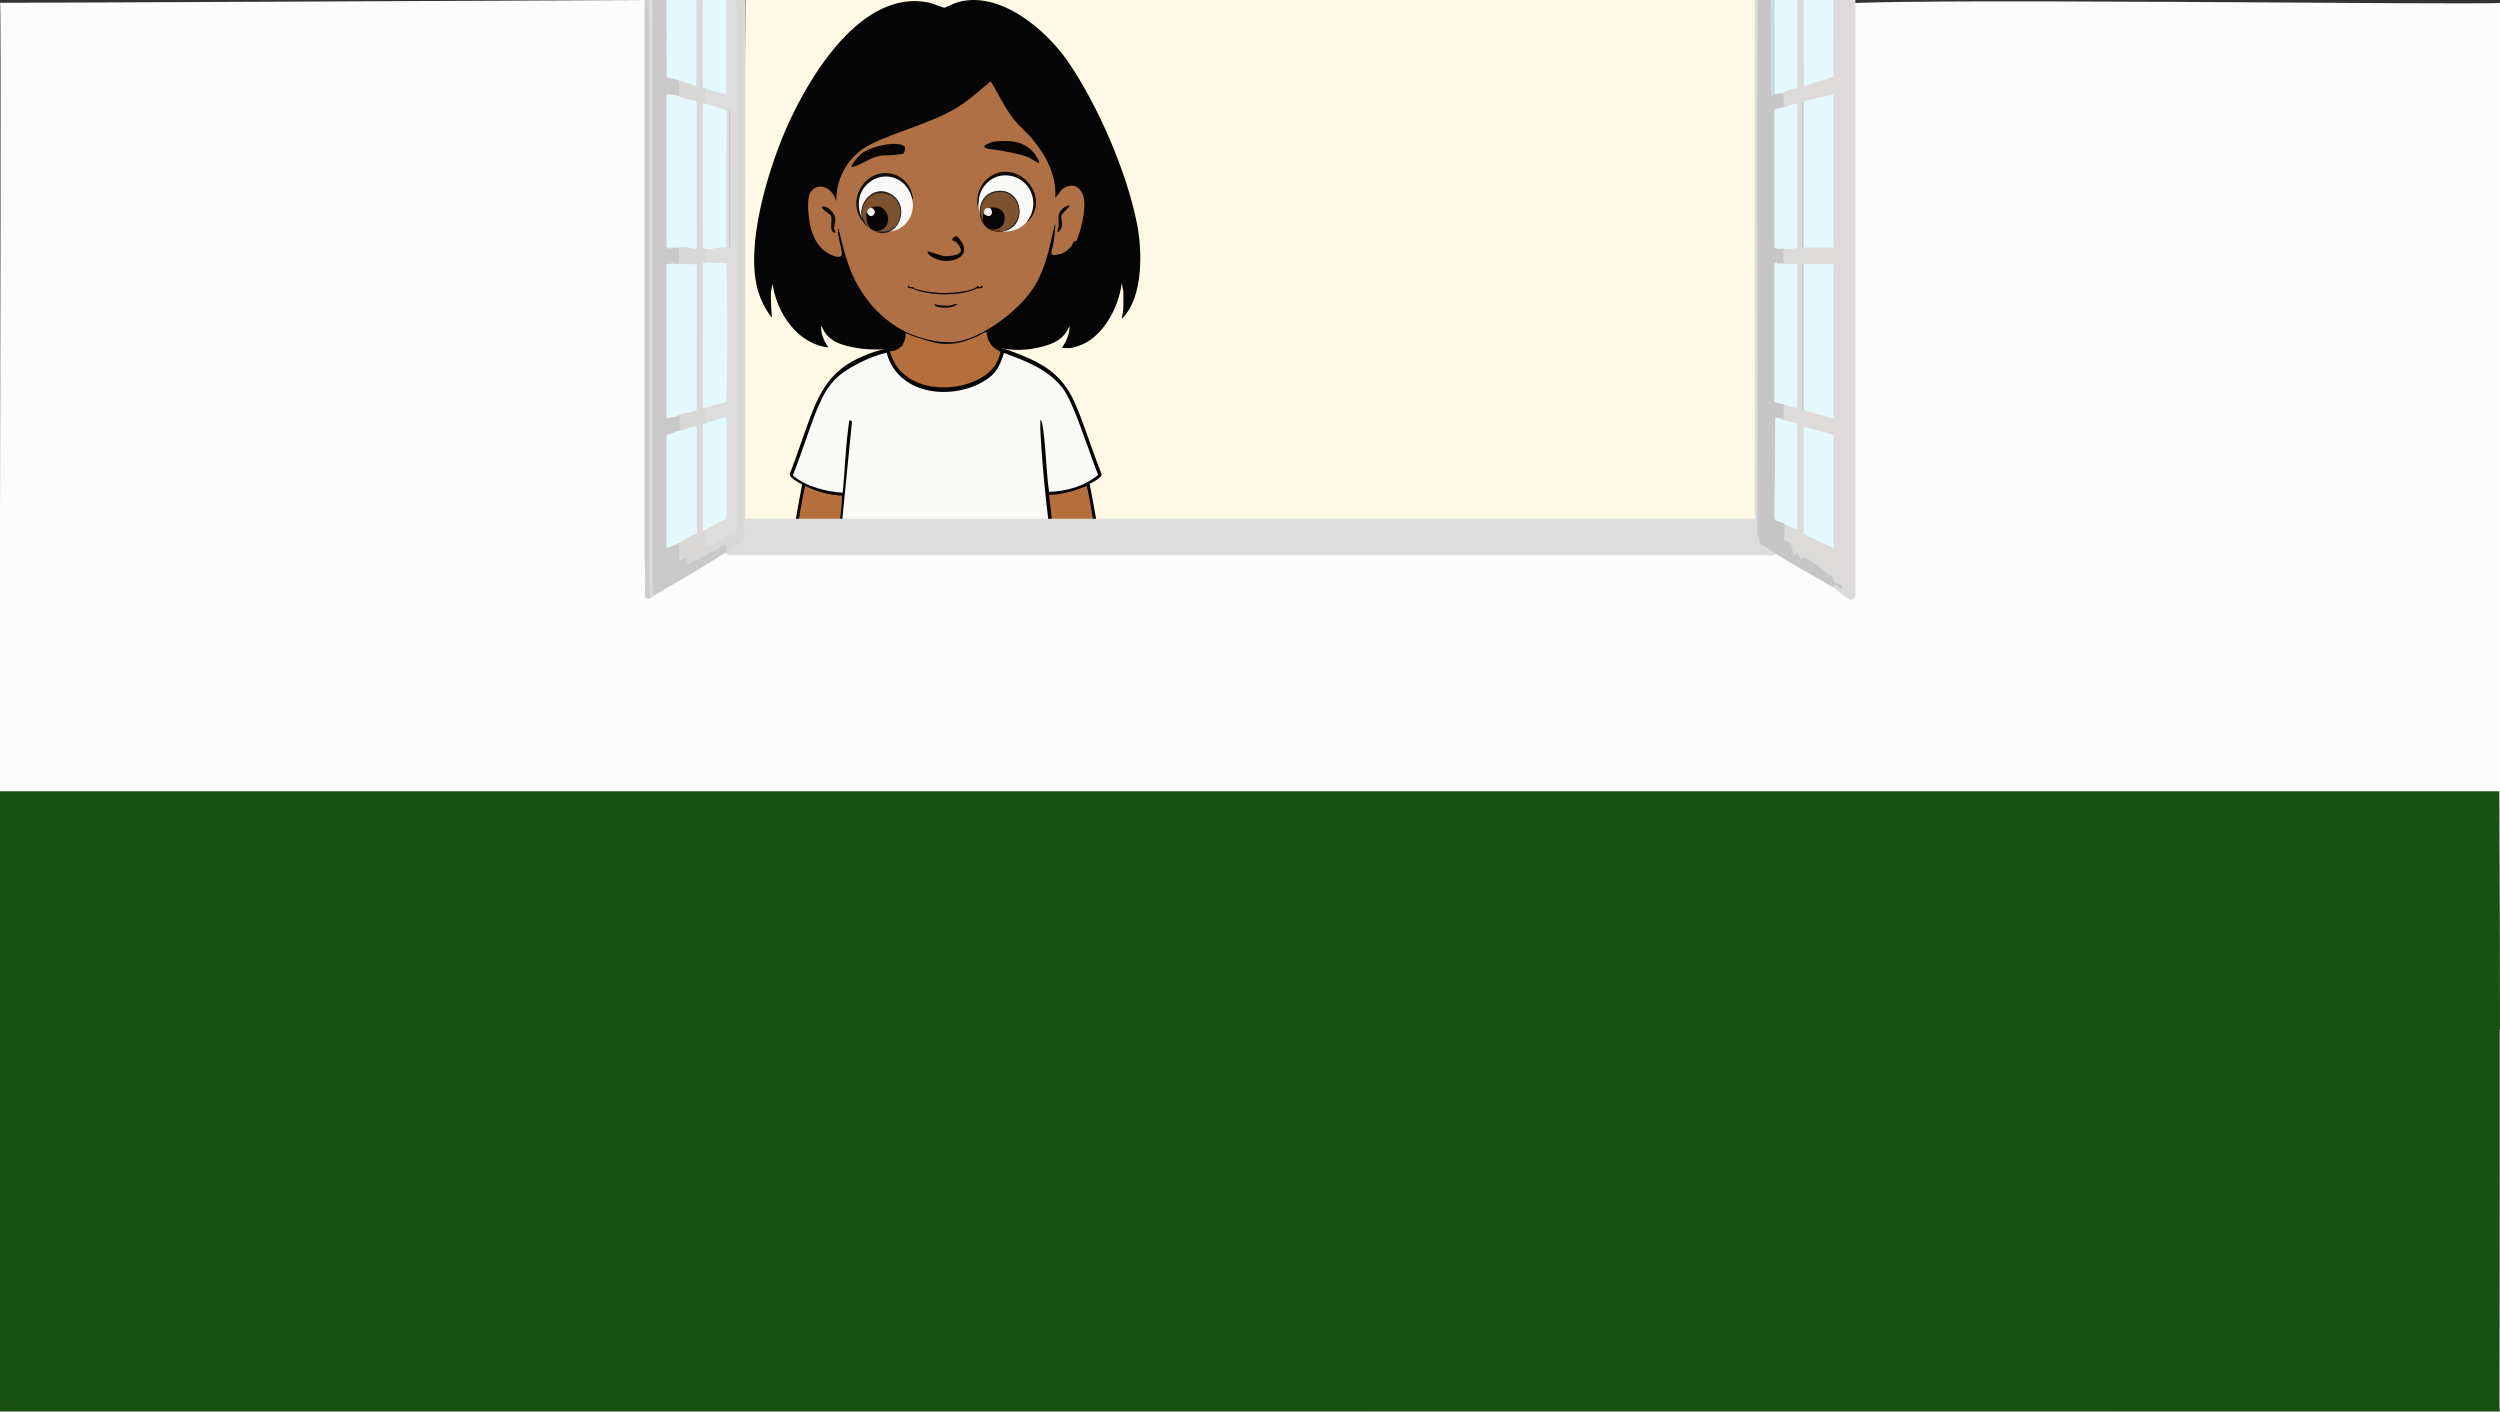 <?xml version="1.0" encoding="UTF-8"?>
<svg id="Ebene_1" xmlns="http://www.w3.org/2000/svg" version="1.1" viewBox="0 0 2034.72 1149.12">
  <rect x="0" y="0" width="2034.72" height="1149.12" fill="#333333" stroke="none"/>
  <!-- Generator: Adobe Illustrator 29.5.1, SVG Export Plug-In . SVG Version: 2.1.0 Build 141)  -->
  <defs>
    <style>
      .st0 {
        fill: #0e0806;
      }

      .st1 {
        fill: #27201b;
      }

      .st2 {
        fill: #090605;
      }

      .st3 {
        fill: #cccccb;
      }

      .st4 {
        fill: #848d79;
      }

      .st5 {
        fill: #110c0a;
      }

      .st6 {
        fill: #fafaf6;
      }

      .st7 {
        fill: #120f0d;
      }

      .st8 {
        fill: #130c07;
      }

      .st9 {
        fill: #fcfcfc;
      }

      .st10 {
        fill: #c9dce0;
      }

      .st11 {
        fill: #080808;
      }

      .st12 {
        fill: #0d0805;
      }

      .st13 {
        fill: #d9d8d7;
      }

      .st14 {
        fill: #f1efee;
      }

      .st15 {
        fill: #080605;
      }

      .st16 {
        fill: #29221d;
      }

      .st17 {
        fill: #c9c9c9;
      }

      .st18 {
        fill: #070604;
      }

      .st19 {
        fill: #060504;
      }

      .st20 {
        fill: #050505;
      }

      .st21 {
        fill: #eeeeec;
      }

      .st22 {
        fill: #dddcdb;
      }

      .st23 {
        fill: #ae7044;
      }

      .st24 {
        fill: #bbbbba;
      }

      .st25 {
        fill: #f9f9f9;
      }

      .st26 {
        fill: #cac8bb;
      }

      .st27 {
        fill: #7d532f;
      }

      .st28 {
        fill: #195113;
      }

      .st29 {
        fill: #fff9e5;
      }

      .st30 {
        fill: #493e36;
      }

      .st31 {
        fill: #ddd;
      }

      .st32 {
        fill: #0e0805;
      }

      .st33 {
        fill: #385b77;
      }

      .st34 {
        fill: #fafaf9;
      }

      .st35 {
        fill: #b46f3c;
      }

      .st36 {
        fill: #e5f8fd;
      }

      .st37 {
        fill: #c6c6c6;
      }

      .st38 {
        fill: #cb050b;
      }

      .st39 {
        fill: #dcdbda;
      }

      .st40 {
        fill: #bebebe;
      }
    </style>
  </defs>
  <path class="st29" d="M1434.17-.04l3,.92v420.1l-3,1.2-1.44,1.92h-824.07l-1.88-1.92c-.83-.1-1.47-.2-1.47-.3-.25-138.9.09-283.28,1.47-421.92h827.39,0Z"/>
  <g>
    <path class="st20" d="M807.75,279.18c3.03,4.07,9.04,4.33,13.41,5.95,23.36,8.69,42.13,16.57,53.65,42.78,8.07,18.38,14.05,38.88,21.64,57.6.12.52.15,1.03.02,1.55-.39,1.58-7.77,6.16-9.62,6.61,1.88,10.48,4.09,21.03,5.73,31.65,4.18,27.09,6.09,54.6,10.01,81.71,3.67,25.39,14.25,57.19,2.17,81.59-3.32,6.7-7.05,9.25-12.43,13.05-2.37,1.67-3.86,3.46-6.89,3.73-1.02.09-2.22-.54-3.05-.35-1.17.27-2.61,2.35-4.57,2.7-3.88.7-5.98-.51-5.67-5.15.56-8.42,7.59-22.16,7.59-30.6v-11.32s-2.6,10.21-2.6,10.21c-1.58,4.62-9.11,17.71-14.41,13.6-3.41-2.65.89-12.73,1.7-16.34,2.09-9.26,1.1-16.55,2.47-25.36,1.84-11.84,9.73-20.04,4.9-32.79l-11-47.84,4.37,35.82c-.13,2.37-3.32,3.73-5.09,4.68-1.41.76-3.83.72-4.16,2.64-1.05,6.18.78,16.06.03,22.67-1.14,39.97-4.55,79.96-7.06,119.92-1.86,29.5-2.3,60.04-5.43,89.33-.16,1.52-.61,6.77-1.22,7.5-1.13,1.35-6.79,2.77-8.55,3.57.39,1.73-.45,7.74.11,8.74.15.27,4.35,1.59,5.37,2.19,5.15,3.02,5.56,7.98,8.9,11.36,1.08,1.1,2.84,1.56,4.07,2.44,1.75,1.9,1.93,3.12.54,3.67l-1.46.5c-5.48-3.85-12.13-3.53-17.64.08-4.26,4.35-18.11,13.26-9.54.19,4.89-5.94,11.64-8.68,18.51-9.24-8.38-14.83-23-3.68-30.08,6.63-5.71,4.01-16.92-3.4-18.68-10.31-2.11,6.06-3.81,12.71-2.62,19.24l-.77,1.48c.43,5.55-2.81,6.95-3.25.61-.26-8.39.2-15.28,3.15-23.06,1.8-4.75,5.79-8.35,4.46-13.9-.14-.6-9.21-2.51-9.21-5.61-3.43-64.13-8.47-128.11-13.03-192.11-.05-.83-.37-5.02-.53-5.21-.15-.18-3.88-.11-4.37.27-.91,4.34-.67,9.55-1.05,14.11-5.01,60.7-8.92,121.43-11.93,182.34-.74,4.18-8.69,3.66-9.19,6.75-.19,1.14-.17,4.91.11,5.99.43,1.65,4.32,7.52,5.4,10.42,2.64,7.12,4.64,19.9,2.16,27.14-6.04,17.63-32.46,31.23-48.08,33.77-15,2.44-36.84.45-39.72-20.11-.21-2.04-.24-4.09,0-6.12,1.74-10.31,10.52-18.99,18.13-24.49,2.37-1.71,7.37-3.87,8.91-5.22,1.15-1.01,2.4-5.64,4.1-7.61.87-1,4.15-3.66,5.3-4.42.93-.62,4.99-2.11,5.16-2.42.58-1.06-.24-6.38.13-8.09-.14-.58-9.19-2.52-9.23-5.58-4.25-63.16-9.36-126.38-11.93-189.68-.25-6.22-.94-12.72-1.1-18.95-.25-9.96.21-19.98.06-29.94-.15-.65-9.94-2.58-9.26-6.15l3.81-37.66c-.83-.15-.64,1.14-.8,1.84-3.39,14.96-7.28,30.38-10.2,45.39-.71,3.66-2.31,9.68-2.33,13.15-.02,4.54,3.38,10.12,4.68,14.56,3.29,11.28,1.97,22.54,4.47,34.12.91,4.19,6.27,16.43-1.5,15.81-3.9-.31-8.62-8.39-10.5-12.04l-3.32-12.47v13.16c.73,8.65,7.26,21.47,7.6,29.4.18,4.2-2.18,5.22-5.58,4.42-1.46-.35-3.59-2.52-4.44-2.64-2.45-.34-3.34.89-6.61-.79-2.2-1.13-3.29-3.4-4.76-4.41-5.24-3.61-6.85-3.35-10.47-10.2-12.12-22.95-3.63-50.27.26-74.12,4.74-29.06,6.59-59.19,11.09-88.44,1.69-10.99,3.87-21.94,5.8-32.77-2.54-1.42-10.47-5.26-10.01-8.67,6.88-17.34,12.3-35.57,19.35-52.82,11.02-26.98,24.32-37.61,49.32-46.45,4.19-1.48,18.18-4.06,20.19-6.55"/>
    <path class="st6" d="M721.58,287.18l.04.02c10.2,37.17,59.02,38.83,83.58,20.06,6.73-5.15,9.16-11.67,11.99-19.97,16.71,6.13,36.68,13.41,48.16,29.32,3.48,4.83,6.17,11.04,8.54,16.66,7.25,17.22,13.01,35.79,19.86,53.26-11.1,9.27-26.22,13.46-39.93,13.78-2.38-17.23-2.46-34.97-5-52.17-.3-2.01-.51-5.37-2.09-6.51.07,2.73-.12,5.51,0,8.25,1.78,39.08,7.43,80.92,11.98,119.86.95,8.16,3.49,19.34,3.73,27.05.03.93.11,1.7-.55,2.43-1.32,1.45-13.24,5.25-15.81,5.99-34.51,9.94-81.15,10.45-116.59,6.53-17.07-1.89-35.84-5.59-51.46-13.43l15.39-155.11c-.17-.89-1.79-1.31-2.11-.97-.24.25-.87,6.09-1.01,7.13-2.25,16.95-2.74,34.56-4.41,51.62-11.97-.53-29.84-4.93-39.51-13.2-.48-.41-1.07-.72-.88-1.53,7.15-17.59,12.65-36.55,19.88-54.03,8.33-20.14,16.56-28.01,34.38-37.02,6.97-3.53,14.28-6.49,21.82-8.02h0Z"/>
    <path class="st33" d="M686.42,504.98h0c14.43,4.36,29.21,7.56,44.13,9.17,23.88,2.58,50.21,2.5,74.17.61,16.49-1.3,33.2-4.45,49-9.78-.28,49.39-4.41,98.53-7.57,147.79-1.25,19.55-1.85,39.19-3.26,58.73-.76,10.51-1.58,21.23-3.04,31.58-13.39,5.44-30.87,6.87-44.72,2.82-1.83-.53-6.26-1.94-6.99-3.73l-14.03-195.88c-.02-1.05,12.03-.45,11.38-3.67-.36-1.79-7.24.23-8.91.32-5.16.29-11.09.14-16.29,0-1.2-.03-8.92-1.78-8.9.28.03,2.24,12.06,2.83,14.07,2.76-.25.72-.51,1.29-.56,2.11-2.85,45.1-7.11,90.12-9.72,135.27-1.14,19.84-1.47,39.78-3.35,59.54-16.09,6.84-35.2,7.16-51.08-.48-1.26-13.34-2.53-26.73-3.5-40.1-3.9-53.66-7.59-109.03-9.77-162.74-.47-11.52-.37-23.1-1.06-34.6h0Z"/>
    <path class="st35" d="M853.72,402.8h-.01c10.62-.25,20.96-3.3,30.86-7.35,2.77,13.29,5.03,26.7,6.95,40.19,3.53,24.82,5.19,50.34,8.91,74.99,3.63,24.02,15.72,61.71-1.67,82.3-.53.63-.54,1.73-1.73,1.4,3.1-6.9,5.48-15.82,5.95-23.56.05-.81.37-11.38-1.61-8.86-.83,11.09-1.71,23.52-7.36,32.99-2.08,3.47-5.39,7.83-9.43,7.39,4.5-8.2,8-17.22,9.59-26.79.32-1.95,1.44-9.96.98-11.12-.15-.36-1.16-1.41-1.36-1.24-.85,10.52-6.08,35.84-14.88,41.01-1.68.98-4.76,2.52-4.61-.87,4.24-15.36,9.24-29.49,7.51-45.89-.57-5.37-2.57-5.52-4.12-.51-1.78,5.75-1.82,11.28-4.59,16.84-1.74,3.48-10.29,14.87-8.97,4.55.45-3.45,2.35-7.67,3.08-11.21,2.22-10.83.51-20.34,3.97-31.62,3.76-12.27,5.86-10.41,3.28-24.83-4.23-23.65-11.87-47.51-16.16-71.08-2.2-12.1-2.67-24.58-4.58-36.73h0Z"/>
    <path class="st35" d="M642.55,594.34h.01c-13.16-13.67-11.56-38.77-8.5-57.03.9-5.4,2.52-10.83,3.46-16.28,4.77-27.6,6.59-56.3,10.55-84.16,1.97-13.89,4.2-27.76,7.21-41.4,9.41,4.59,19.81,7.55,30.06,7.94-.08,3.14-.28,6.35-.55,9.48-2.88,33.43-13.21,63.36-19.22,95.77-2.75,14.82-1.73,12.46,2.31,25.55,3.29,10.67,2.05,18.11,3.43,28.55.6,4.59,4.28,14.05,4.2,17.22-.09,3.96-2.54,2.18-4.27.6-8.63-7.89-5.95-17.77-10.16-25.85-2.93-5.63-3.84,6.44-3.93,8.67-.59,14.02,5.19,27.66,8.1,40.98-.35,1.76-3.17.43-4.12-.14-6.03-3.62-10.91-18.37-12.57-25.56-.9-3.87-1.35-11.03-2.32-13.9-.28-.84-.7-1.21-1.51-1.04-.07,13.38,3.84,27.49,10.82,38.25-1.73.96-3.76-.4-5.14-1.54-5.79-4.8-8.99-15.45-10.39-23.14-.81-4.47-.74-10.73-1.78-14.52-.18-.66-.17-1.88-1.09-.89-1.29,1.38-.18,10.63.15,12.98.93,6.72,3.07,13.16,5.25,19.45h0Z"/>
    <path class="st35" d="M803.36,269.99c1.13,9.12,3.55,12.03,10.05,15.9.57.35.97-.42.72.85-2.38,12.09-10.59,18.71-20.14,23.14-22.76,10.55-61.52,7.29-69.68-23.97,8.79-.46,11.74-5.88,11.92-15.3"/>
    <path class="st38" d="M709.56,268.25"/>
    <path class="st38" d="M708.42,265.7"/>
    <path class="st20" d="M808.16,282.08h-.02l-3.43-4.49c-1.2-2.81-1.18-4.68-1.94-7.59-15,8.04-28.49,12.84-45.37,8.01-2.37-.68-20.86-5.88-21.18-8.01-.18-1.17,3.89,1.58,4.88,1.86l1.71-.33c19.02,7.55,35.39,8.58,53.94-.64,25.7-12.77,48.8-35.21,55.29-65.19l5.22-22.09c.16-1.36,1.25-1.82,2.23-1.11,1.16.84-1.42,18.52-2.91,22.72-.83,2.73,5.36.94,6.58.46,4.89-1.94,7.9-5.05,10.33-9.81.52-.51,1.17-.51,1.8-.51,4.16-9.64,11.78-36.72.2-42.58-6.51-3.29-12.11,3.33-15.49,8.24-1.21.33-1.9.5-2.01-.99.99-24.34-14.74-43.85-30.98-59.27-8.53-10.01-14.94-22.08-20.8-33.87-14.21,14.01-30.83,25.53-49.38,32.44-13.48,4.99-26.9,10.15-40.26,15.47-20.16,7.13-35.16,25.43-35.04,48.17-.27,1.28-.92,1.06-1.96.6-2.84-11.94-19.18-16.05-20.77-1.09-1.48,13.84,2.19,33.54,13.93,41.75,2.65,1.86,13.3,7.64,11.28.16-1.32-5.38-2.32-10.8-3.01-16.26-.36-2.33,1.48-3.77,2.61-1.09,6.44,33.5,21.42,65.37,51.82,81.06l1.57,1.84c.38,1.09-.01,4.55-.45,6.16l-1.94,5.05c-4.83,3.57-1.75-.54-2.99-1.36l-2.64,2.2c-3.02.32-3.93,2.24-6.97,2.24-9.8.51-18.08.3-27.81-1.58-10.5-2.03-21.17-5.64-25.38-16.99-.78-.09-.49,1.64-.46,2.15.33,5.27,2.88,10.86,5.92,14.98-24.74-2.67-42.13-27.46-45.46-51.89l-1.38,6.88c-.1,6.94.09,13.86.92,20.73-5.27-6.08-9.47-14.79-11.68-22.75-9.99-35.89,7.78-94.94,22.06-128.5,18.89-44.37,62.59-117.09,117.74-105.06,2.86.63,10.45,4,12.12,4,1.19.01,7.62-3.39,9.78-4.07,34.18-10.73,72.6,21.24,91.28,48.65,24,35.23,47.44,89.13,55.77,131.56,4.33,22.08,5,58.65-11.22,75.87-.4.43-.4,1.03-1.28.79,1.91-7.05,1.28-14.4,1.36-21.65l-1.35-6.91c-2.39,20.1-15.53,44.4-34.76,50.96-1.42.49-6.09,1.89-7.29,1.89h-6.59c3.33-5.18,6.44-11.75,6.14-18.1-4.4,11.67-14.91,15.46-25.76,17.78-13.07,2.8-23.53,2.21-36.52-.89h0Z"/>
    <path class="st11" d="M731.12,283.76c-2.75,1.09-6.18.2-9.09.48,2.93-.16,5.97-.48,9.09-.48Z"/>
    <path class="st23" d="M741.12,271.86h-.01c-1.16-.48-2.89-1.32-4.09-1.9-17.6-8.49-31.88-23.84-40.99-41.58-6.6-12.86-10.06-28.12-13.56-42.22-.83.14-.49,2.45-.44,3.09.41,5.66,2.82,12.05,3.15,17.22.25,3.78-4.99,2.49-7.09,1.68-11.13-4.26-16.89-14.6-19.03-26.25-1.08-5.87-2.68-20.35.5-25.22,5.56-8.52,15.68-4.71,19.53,3.28l1.57,3.82c-.37-19.97,10.84-37.79,27.88-46.27,22.32-11.11,48.25-16.74,69.86-29.67,10.05-6.01,18.87-14.24,27.94-21.67,6.18,10.2,11.74,22.11,19.15,31.38,4.02,5.03,9.4,9.42,13.6,14.33,11.69,13.65,20.97,29.97,19.77,49.05,3.9-4.02,4.72-7.94,10.73-9.47,4.57-1.16,7.93.53,10.56,4.55,3.97,6.06,2.18,17.03.85,24.06-.61,3.22-3.45,13.77-5.1,16.12-.4.57-1.16-.24-1.8.42-.54.56-1.28,2.6-2.07,3.59-2.53,3.18-5.62,5.69-9.52,6.69-10.25,2.62-6.28-1.84-5.15-8.73.74-4.54,1.13-9.09,1.49-13.68.05-.52.34-1.77-.44-1.65-4.29,18.08-6.94,34.83-16.82,50.71-11.67,18.75-40.59,40.44-61.75,44.36-11.87,2.2-27.52-1.37-38.72-6.04h0Z"/>
    <path class="st34" d="M796.58,163.31h0c-1.15-2.65.76-7.48,2.25-10.12,16.01-28.34,59.16,1,37.3,26.78-7.42,10.07-24.07,11.31-33.19,3.1-5.8-5.22-6.89-12.07-6.36-19.77h0Z"/>
    <path class="st25" d="M700.92,154.7c10.56-18.9,39.21-14.7,41.56,7.66,2.11,10.38-2.86,20.43-12.28,24.51-6.84,2.96-13.34,1.95-19.99-.71-2.13-1.03-3.79-2.3-5-3.81-7.93-5.98-9.12-19.01-4.29-27.65Z"/>
    <path class="st2" d="M730.76,117.27h0c1.44.17,4.91.76,5.59,2.23.6,1.3-.02,4.79-1.14,5.48-.63.38-6.26,1.05-7.51,1.18-3.27.35-7.2.11-10.4.54-9.02,1.21-14.91,6.88-23.12,9.12-.49.13-1.13.44-1.25-.38-.22-1.55,6.51-9.08,7.96-10.23,6.73-5.36,21.56-8.95,29.87-7.95h0Z"/>
    <path class="st18" d="M845.68,132.83h0c-.32.38-7.36-4.28-8.44-4.73-7.37-3.03-18.45-4.77-26.4-6.15-1.61-.28-10.31-.42-9.71-3.15.17-.77,6.44-3.38,7.54-3.54,2.23-.33,6.64-.48,9.03-.54,10.95-.26,20.78,3.56,26.52,13.68.82,1.44,1.77,2.64,1.45,4.43h0Z"/>
    <path class="st0" d="M796.6,233.73c1.47.61,2.02-2.08,3.13-.9.59.63-.85,1.51-1.83,1.83-1.07.34-1.67-.17-2.76.07-.52.12-1.87.97-2.62,1.26-12.32,4.73-32.03,4.65-45.15.73-1.78-.53-3.78-1.58-5.2-1.97-2.26-.63-5.32-.49-2.18-2.47-.9,2.09,3.12,1.17,3.31,1.27.08.04-.15.53.72,1.01,3.41,1.85,16.43,3.73,21.51,3.9,7.7.26,22.99-1.04,28.13-4.1.52-.31,1.71-1.48,1.85-1.54.93-.39,1.01.87,1.1.91h-.01Z"/>
    <path class="st5" d="M836.12,179.97h-.01c12.38-16.82-.21-38.96-20.22-37.13-10,.92-18.61,9.99-19.33,20.47l-.9,5.23c-2.99-19.06,14.33-34.23,31.81-26.89,14.25,5.98,21.65,25.04,10.01,37.6-.2.22-1.17,1.67-1.36.72h0Z"/>
    <path class="st7" d="M718.62,140.94c10.91-1.03,20.95,5.78,23.72,17.03.31,1.25,1.17,3.3.13,4.38-4.01-19.78-27.18-25.4-39.28-9.48-6.29,8.28-5.48,22.2,2.01,29.48.42.84.19,1.11-.45.48-15.84-14.08-5.72-40.04,13.87-41.89Z"/>
    <path class="st12" d="M775.24,195.64h0c-.88-1.29,1.64-3.84,3.73-3.21,1.07.32,4.64,5.75,5.09,7.07,1.72,5.09.11,8.32-4.3,10.71-6.44,3.49-15.75,2.69-21.79-1.47-.78-.55-3.95-2.75-2.76-4.01.48-.5,10.92,3.43,13.07,3.69,3.26.39,9.8-.4,12.55-2.33,3.21-2.25-.73-7.5-2.92-9.19-.68-.52-2.59-1.14-2.67-1.26h0Z"/>
    <path class="st8" d="M669.3,168.07h0c3.71-1.02,8.92,4.49,10.1,7.75,1.41,3.87-.64,7.14-.52,10.07.06,1.5,1.17,2.27,1.33,3.61-6.36-.2-2.34-9.97-3.87-13.8-.65-1.63-8.86-5.73-7.04-7.63h0Z"/>
    <path class="st32" d="M860.68,189.01c-.11-1.74.76-3.3.9-5,.48-5.66-1.76-9.8,3.22-14.24,1.5-1.34,3.88-2.5,5.87-2.65.63.5-6.32,7.01-6.58,7.62-1.05,2.43.87,7.02.11,10.11-.13.52-2.86,4.95-3.53,4.16h.01Z"/>
    <path class="st8" d="M760.72,247.55h0c.09-.1,2.08.52,2.59.59,3.34.45,7.54,1.02,10.81.32.61-.13,4.97-2.05,4.96-.76,0,.86-5.46,2.42-6.44,2.55-2.82.38-8.92.21-11.36-1.18-.52-.3-.85-1.21-.56-1.53h0Z"/>
    <path class="st30" d="M705.2,182.35c1.27,1.24,3.85,2.3,5,3.81-2.99-1.19-2.83-1-5.45-3.33l.45-.48Z"/>
    <path class="st27" d="M817.08,188.37h-.01c-9.64.82-17.96-3.03-19.21-13.99-2.49-21.83,28.59-25.69,31.42-4.52,1.24,9.34-4.45,15.36-10.84,18.04-.4.12-.64.34-1.36.47h0Z"/>
    <path class="st16" d="M817.1,188.28h0c-25.91,4.66-26.5-35.39-1.12-32.95,16.28,1.57,19.69,27.51,2.48,32.48l-.29-.52c19.6-7.34,10.59-37.18-10.27-29.92-14.04,4.89-12.29,27.7,1.9,30.24,2.49.45,5.02-.29,7.3.68h0Z"/>
    <path class="st27" d="M706.35,184.66c-13.34-13.89,2.65-36.26,19.4-26.08,8.04,4.88,9.59,16.65,4.07,24.18-4.59,6.26-11.16,6.75-18.01,5.23-1.75-.74-3.97-2.09-5.45-3.33h-.01Z"/>
    <path class="st1" d="M706.39,185.01h0c-13.93-11.67,1.32-36.89,18.49-27.23,17.38,9.77,6.26,38.69-13.04,30.55h7.95c18.4-1.97,17.59-33.72-5.4-30.89-8.93,1.11-15.39,12.75-11.41,21.38l3.41,6.19h0Z"/>
    <path class="st15" d="M805.7,168.93h0c5.57-.47,11.44,1.08,11.97,8.19.97,12.97-19.55,13.43-17.67-1.71.16-1.33.8-1.84,1-2.56l1.1-.43c2.46,2.23,4.55.75,2.98-2.42l.62-1.07h0Z"/>
    <path class="st14" d="M801.12,171.33c.97-2.82,2.84-1.7,5.09-1.89,3.24,5.3-1.23,8.81-5.36,4.42.17-.61-.05-1.6.27-2.53Z"/>
    <path class="st19" d="M709.78,168.58h0c1.83-.22,2.9-.97,5.31-.47,8.55,1.78,10.97,14.75,2.64,18.88-7.31,3.62-12.72-2.42-12.61-11.35.01-1.18-.52-2.48,1.03-2.13,3.96.83,4.39-.48,3.62-4.93h0Z"/>
    <path class="st21" d="M706.47,174.38h0c-1.46-2.06-.26-4.69,2.13-5.12.9-.16,1.67.5,1.85.48,4.26,3.31-1.09,8.73-3.98,4.65h0Z"/>
  </g>
  <path class="st9" d="M531.07-.04l5.5,457.21,77.69-23.87,816.47,1.08,61.67,10.27-.14-440.38c-.28-7.14,540.32.41,543.02-2.02-.97,0,1.84,1147.29-.96,1144.01,1.57,5.6-2032.12-.04-2033.01,1.9C-3.05,1147.56,1.87,3.86.07,2.27,1.26,2.49,531.07-.04,531.07-.04Z"/>
  <path class="st28" d="M2034.16,644.01c.84,163.3.84,336.77,0,500.93l-.93,4.62H1.14l-1.22-4.62v-500.93h2034.24Z"/>
  <path class="st26" d="M2034.16,1148.6c.27-.84.59-.83.96,0v.96H-.08v-.96h2034.24Z"/>
  <polygon class="st4" points="2035.12 1148.6 2034.16 1148.6 2034.16 1124.61 2034.16 1100.62 2034.16 1045.92 2034.16 837.69 2035.12 837.69 2035.12 1148.6"/>
  <g>
    <path class="st39" d="M1468.01-.04l.76.88.19,66.64c7.44-1.93,14.89-4.18,22.37-6.76l.19-59.61.76-1.14h17.82v484.13c.15,1.96-2.66,4.12-3.16,4.07-3.67-.31-11.44-7.91-15.43-10.32-.2-1.9.02-2.59.72-2.95-1.15-4.13-1.85-5.14-3.91-5.18-6.53-5.84-13.21-10.99-20.04-13.88-2.53,1.47-3.55.54-5.53-2.95-3.08,2.45-4.72.13-4.93-6.98-1.81-2.44-3.83-4.18-6.05-5.23l-.34-2.27c.46-4.35.45-8.16.28-12.38l1.3-1.28c1.92.43,6.79,2.63,8.6,3.97.45.34.79,1.23,1.1,2.11l-.76-.66v-83.11l.76-1.16c-2.33,1.01-12.84-1.61-13.23-3-.17-.62-.11-1.51-.04-2.28-.07-1.57.47-2.32,1.6-2.24-.32-3.94-.22-7.03.3-9.28,2.75-1.78,6.93-.52,9.9.8.57.25,1.04,1.18,1.48,2.08l-.76-.66v-115.24l.76-1.17c-2.2,2.37-15.47,3.28-16.18,1.31-.21-.58-.19-1.48-.13-2.27l.33-1.92,4.15-.11c-.46-4.43-.32-7.59.45-9.49l1.2-1.87c2.02-.55,6.93-.91,8.92-.56.47.08.88.77,1.26,1.47l-.76-.66v-115.24l.76-1.17c-3.29,3.36-7.94,4.91-11.38,2.88l-.51-1.44c.17-3.38.27-7.25-.62-10.07l.92-2.28c3.57-1.94,7.18-3.09,10.84-3.68V1.11l.76-1.15h5.31-.03Z"/>
    <path class="st31" d="M606.54-.04v422.22h821.65V-.04h2.28l.52,6.75c.07,133.92.08,268.46.02,403.64l-.29,24.04c1.04.06,2.28,4.46,1.9,6.62,3.69,1.54,7.37,4.07,10.98,6.67.37.26.71.79,1.05,1.34s.68,1.24.99,1.95l-2.83,1.01-850.14.02-2.06-1.98c-.39-2.45-.04-2.64.76-.96l.52-1.63c4.54-2.54,8.92-5.6,13.16-9.19l.36-437.08.76-1.2h.38-.01Z"/>
    <path class="st37" d="M1441.09-.04l.76.64.37,75.46c1.03-1.2,1.79-.98,2.28.67.83-3.33,4.57-3.6,5.69-.96.29.1.99-.29,1.11.05.22.62.7,10.05.03,11.46-1.74,3.48-5.18,4.1-7.21,1.92l.76.66v109.97l-.76,1.16c2.16-.47,4.4-.63,6.73-.47l.48,1.91.38,11.52h-5.31c-.26,1.1-.77,1.97-1.53,2.62v108.85l6.07,1.66.39,2.02c.48,1.61.55,11.12.38,11.52-.13.31-1.81-.22-2.28,0-1.02,1.57-2.3,2.12-3.82,1.63l-.75,78.79c2.12,1.36,4.28,2.32,6.5,2.88l.35,2.11c2.07,3.66.05,11.48.56,13.46.18.71,5.19,1.21,6.19,5.44.31,1.3.65,6.54.87,6.93.33.6,2.54-1.2,3.54-.85,1.29.46,1.77,3.29,2.38,3.65.69.4,2.2-1.25,3.63-.59,6.4,2.97,13.14,7.83,19.3,13.53.92.85,2.03.32,2.88,1.34.8.95.88,3.49,1.97,4.61s5.57,2.06,6.08,3.34c.36.91.09,2.01-.56,1.91-2.53-.39-4.78-4.66-7.02-.96-15.26-9.24-30.66-17.35-45.89-26.87-4.46-2.79-8.9-6.13-13.41-8.58-.38-4.07-.75-5.31-2.15-7.45.88-106.66.05-213.63-.01-320.26-.02-38.29.54-76.43.4-114.72h10.62Z"/>
    <path class="st17" d="M542.45-.04l.76.88.05,59.73c2.22,1.09,4.6,1.87,7.14,2.35l1.15,2.29c2.66.66,2.88,13.72,0,12.47l-1.54,1.59c-2.31-.69-4.57-.68-6.8.03v120.98l-.76,1.18c3.08.63,6.17.77,9.28.44,2.23-1.25,2.15,10.15,1.07,12.18-2.7.04-5.39.31-8.07.82-.31,1.25-.81,2.11-1.52,2.57v120.56c2,.01,4-.28,6.01-.87l1.58,1.52c.76-.45,2.4-1.29,2.94-.08.19.42.48,11.91-.66,11.6-2.83,4-7.54,6.24-10.62,3.84l.76.67v90.28l-.76,1.17c2.67-3.75,6.5-5.34,9.48-3.84,1.16-.35,1.67,1.49,1.55,5.53-.43,5.58-.03,7.6,1.21,6.07,2.96-3.27,4.82-2.13,5.59,3.42,9.74-4.87,19.42-10.16,29.04-15.88,2-1.02,4.05,4.56,2.05,7.58-.34.21-.61.87-.76.96-1.75,1.08-3.56,1.79-5.31,2.88l-1.14.96c-17.15,10.6-34.37,20.68-51.58,30.71-1.41,1.14-2.17.65-2.28-1.48V1.15l.77-1.2h11.38-.01Z"/>
    <path class="st13" d="M572.03-.04l.76.88v68.58l.76,2.51c1.75.74,1.63,11.93,0,12.47l-.76,2.59-.02,112.71c.4.71.78,1.62,1.16,2.73,1.18,1.04.81,10.71-.38,11.52l-.76,2.58-.02,113.16-.36,2.3c2.53-1.08,3.25,8.92,1.9,12.47.02,1.77-.47,2.43-1.49,1.98-.06,29.46-.08,57.9-.03,85.35,1.69-.85,2.34,2.68,1.94,10.57,2.1.22,4.26-.8,6.36-1.84,6.04-3.64,11.99-7.01,17.86-10.1V1.16l.76-1.2h6.45l-.38,438.07c0,1.3-.24,1.65-.63,2.24-.58.87-4.5,3.55-5.52,4.26-2.71,1.89-5.54,2.83-8.26,4.53.74-9.91-4.04-4.17-5.99-3.16-8.03,4.2-16.24,9.69-24.09,12.15-.37.12-.77,1.63-1.17,1.5-.85-.3-.94-5.09-1.61-5.62-.73-.57-4.48,3.52-5.83,1.85-.34-.85.67-11.69-.76-13.44l1.15-2.57c2.18-1.71,11.9-7.78,13.3-6.23.26.29.49.69.73,1.13l-.76-.67v-85.49l.76-1.17-1.04,1.8c-4.22,1.08-8.4,2.06-12.55,2.93l-.45-1.85v-11.52h-2.28c-.13-.68-.25-1.52-.09-2.09.51-1.83,14.09-4.35,16.4-2.7l-.76-.66v-117.16l.76-1.17-1.31,1.35c-6.08,1-12.3.71-18.43.4-.44-.02-.88-.28-1.32-.57s-.89-.72-1.32-1.18c1.39-2.72,6.55.46,7.53-1.09.57-.91.57-9.14.09-10.82-.57-2.03-8.52,1.09-9.9-1.52.4-.47.79-.91,1.2-1.22s.8-.58,1.2-.61c7.45-.58,15.13-.55,22.25,1.35l-.76-.66v-116.68l.76-1.17c-4.92,1.84-10.44.43-15.12-2.64l-.43-2.16c1.86-.52,1.43-11,0-12.47.43-.37.87-.7,1.32-.9s.88-.38,1.29-.27c3.94,1.07,7.89,2.18,11.8,3.81V1.12l.76-1.16h5.33Z"/>
    <path class="st31" d="M599.71-.04v430.38c-.07,1.97-.73,2.74-1.43,3.11-7.04,1.3-15.44,9.73-22.27,10.84-.7.11-1.41-.1-2.1-.03-.08-2.55.27-10.91-.44-12.35-.21-.43-.55,0-.7-.13l.18-2.06c6.23-3.27,12.37-6.58,18.4-9.94-.3-.08-.75-.36-.76-.89-.24-24.62-.24-51.05,0-75.69l.76-1.15c-1.07-.44-2.2-.47-3.39-.07l-13.12,4.23-.56-1.76c-.08-2.82-.18-7.94-.63-10.35-.28-1.53-.9-1.14-1.26-2.13l.27-2,17.52-4.57c.65-1.04.85-28.16.88-32.68.19-25.65.02-52.65-.45-77.29-5.01.55-10.31.9-15.36.23-.63-.08-1.2-.93-1.73-1.72l.38-11.52,1.33-1.74c5.01-.17,9.99-.8,14.94-1.91l.41-107.26-15.6-4.99-1.46-2.13c.45-3.93.71-8.64,0-12.47.98-.57,1.98-1.15,2.99-.93l13.7,3.58V1.12l.76-1.16h8.74Z"/>
    <path class="st3" d="M528.41-.04l.52,26.76c.21,151.53.33,303.07.38,454.61.85,1.44,1.06,3.15.62,5.15-1.86.84-2.98,1.23-4.91-.05-.21-10.98.38-22.18-.41-33.02l.02-453.45h3.79-.01Z"/>
    <polygon class="st36" points="1492.28 -.04 1492.12 62.39 1468.21 70.03 1468.01 -.04 1492.28 -.04"/>
    <path class="st36" d="M566.72-.04v70.05c-5.03-2.03-10.12-3.27-15.17-4.79-2.7-.81-5.42-1.89-8.16-1.91l-.89-1.58-.05-61.76h24.27,0Z"/>
    <path class="st36" d="M590.99-.04v76.77c-5.81-1.43-11.67-2.73-17.45-4.8-.48-.17-1.03.13-1.52,0V-.04h18.97Z"/>
    <path class="st36" d="M1462.7-.04v71.97c-2.05,0-4.17.43-6.21,1.08s-4.23,2.09-6.3,2.76c-1.75.56-3.92.38-5.69.96l-.76-.89V1.12l.76-1.16s18.2,0,18.2,0Z"/>
    <path class="st22" d="M531.07-.04v484.04l1.52.56c-.66,1.24-1.83,1.54-2.65,1.92l-1.34-4.77c-.43-160.49-.06-321.19-.18-481.75h2.65Z"/>
    <path class="st10" d="M1444.5-.04v76.77c-.87.28-2.14,1.35-3.03,1.92l-.38-78.69s3.41,0,3.41,0Z"/>
    <path class="st31" d="M585.3,452.89c-.19.12-.64.65-1.14.96l1.14-.96Z"/>
    <polygon class="st36" points="1492.28 76.73 1492.28 201.48 1468.01 201.48 1468.01 82.49 1492.28 76.73"/>
    <polygon class="st36" points="1492.28 214.91 1492.28 340.62 1468.01 333.9 1468.01 214.91 1492.28 214.91"/>
    <polygon class="st36" points="1492.28 354.05 1492.28 446.17 1468.01 434.66 1468.01 347.33 1492.28 354.05"/>
    <path class="st36" d="M1451.33,87.28c3.78-1.1,7.57-2.51,11.38-2.88v117.07c-3.63,1.58-7.65,1.1-11.38.96-1.07-.04-7.21.86-7.21-1.44v-111.79c2.38-.96,4.81-1.22,7.21-1.92Z"/>
    <path class="st36" d="M1446.39,213.95c.13.03.58.97,1.28,1.03,4.99.4,10.03-.44,15.02-.07v117.07c-3.82-.25-7.6-1.79-11.38-2.88-1.01-.29-7.14-1.21-7.23-2.48l.02-110.28c.08-2.91,1.33-2.61,2.28-2.4h0Z"/>
    <path class="st36" d="M1449.43,340.62c.07.02.43.87.92,1,3.8,1.04,7.6,2.05,11.41,2.83.31-.03.95.91.95,1.44v84.92c-3.69-.42-7.37-2.99-11-4.8-1.95-.97-5.27-1.48-6.94-3.06-.46-.44-.63-.95-.64-2.21l.76-81.1c1.5.53,3.05.58,4.55.97h-.01Z"/>
    <rect class="st40" x="1466.87" y="82.49" width=".76" height="118.99"/>
    <rect class="st40" x="1466.87" y="214.91" width=".76" height="118.99"/>
    <path class="st36" d="M551.55,77.69c.78.2,2.18,1.62,3.23,1.91,4.09,1.12,8.22,1.89,12.32,2.89v118.51c0,3.25-5.7.51-6.62.44-6-.43-12.03.4-18.03.04v-124.75c2.97.1,6.15.23,9.1.96h0Z"/>
    <path class="st36" d="M544.72,214.91c7.43-.66,14.94.49,22.38,0v118.99c-5.11,1.69-10.27,2.39-15.39,3.8-.5.14-.84.98-.92,1-2.75.79-5.59,1.05-8.34,1.92v-125.72c.75-.05,1.52.07,2.28,0h-.01Z"/>
    <path class="st36" d="M553.07,350.21c.77-.24,1.65.22,2.46,0,3.86-1.07,7.66-3.6,11.57-2.87v87.32c-5.17.97-10.15,5.12-15.17,7.68-3.1,1.58-6.33,2.94-9.48,3.84v-92.12c3.55-.79,7.1-2.74,10.62-3.84h0Z"/>
    <path class="st36" d="M573.54,213.95c5.67-.87,11.7.56,17.41.11.17,2.02.38,4.01.43,6.1.77,28.28.73,71.54,0,99.87-.06,2.42-.38,4.7-.41,7.12l-18.57,4.84c-.27-.73-.48-1.01-.4-2.3l.02-115.74c.5-.06,1.02.08,1.52,0h0Z"/>
    <path class="st36" d="M573.54,84.4c5.78.57,12.03,4.13,17.83,5.34l-.43,111.62c-5.66-.81-11.37,2.14-17.03,1.06-1.09-.21-1.95.59-1.92-3.31l.02-114.72c.5.02,1.02-.04,1.52,0h0Z"/>
    <path class="st36" d="M574.3,344.46c2.2-.64,15.88-5.76,16.62-4.64.04.06.44,2.12.44,2.24v77.73c0,.61-.5,2.59-.91,2.56l-17.67,9.43c-.23-.22-.81.56-.77-.57v-83.44c-.06-4.39,1.15-2.98,2.28-3.31h0Z"/>
    <rect class="st24" x="593.64" y="90.16" width=".76" height="111.31"/>
  </g>
</svg>